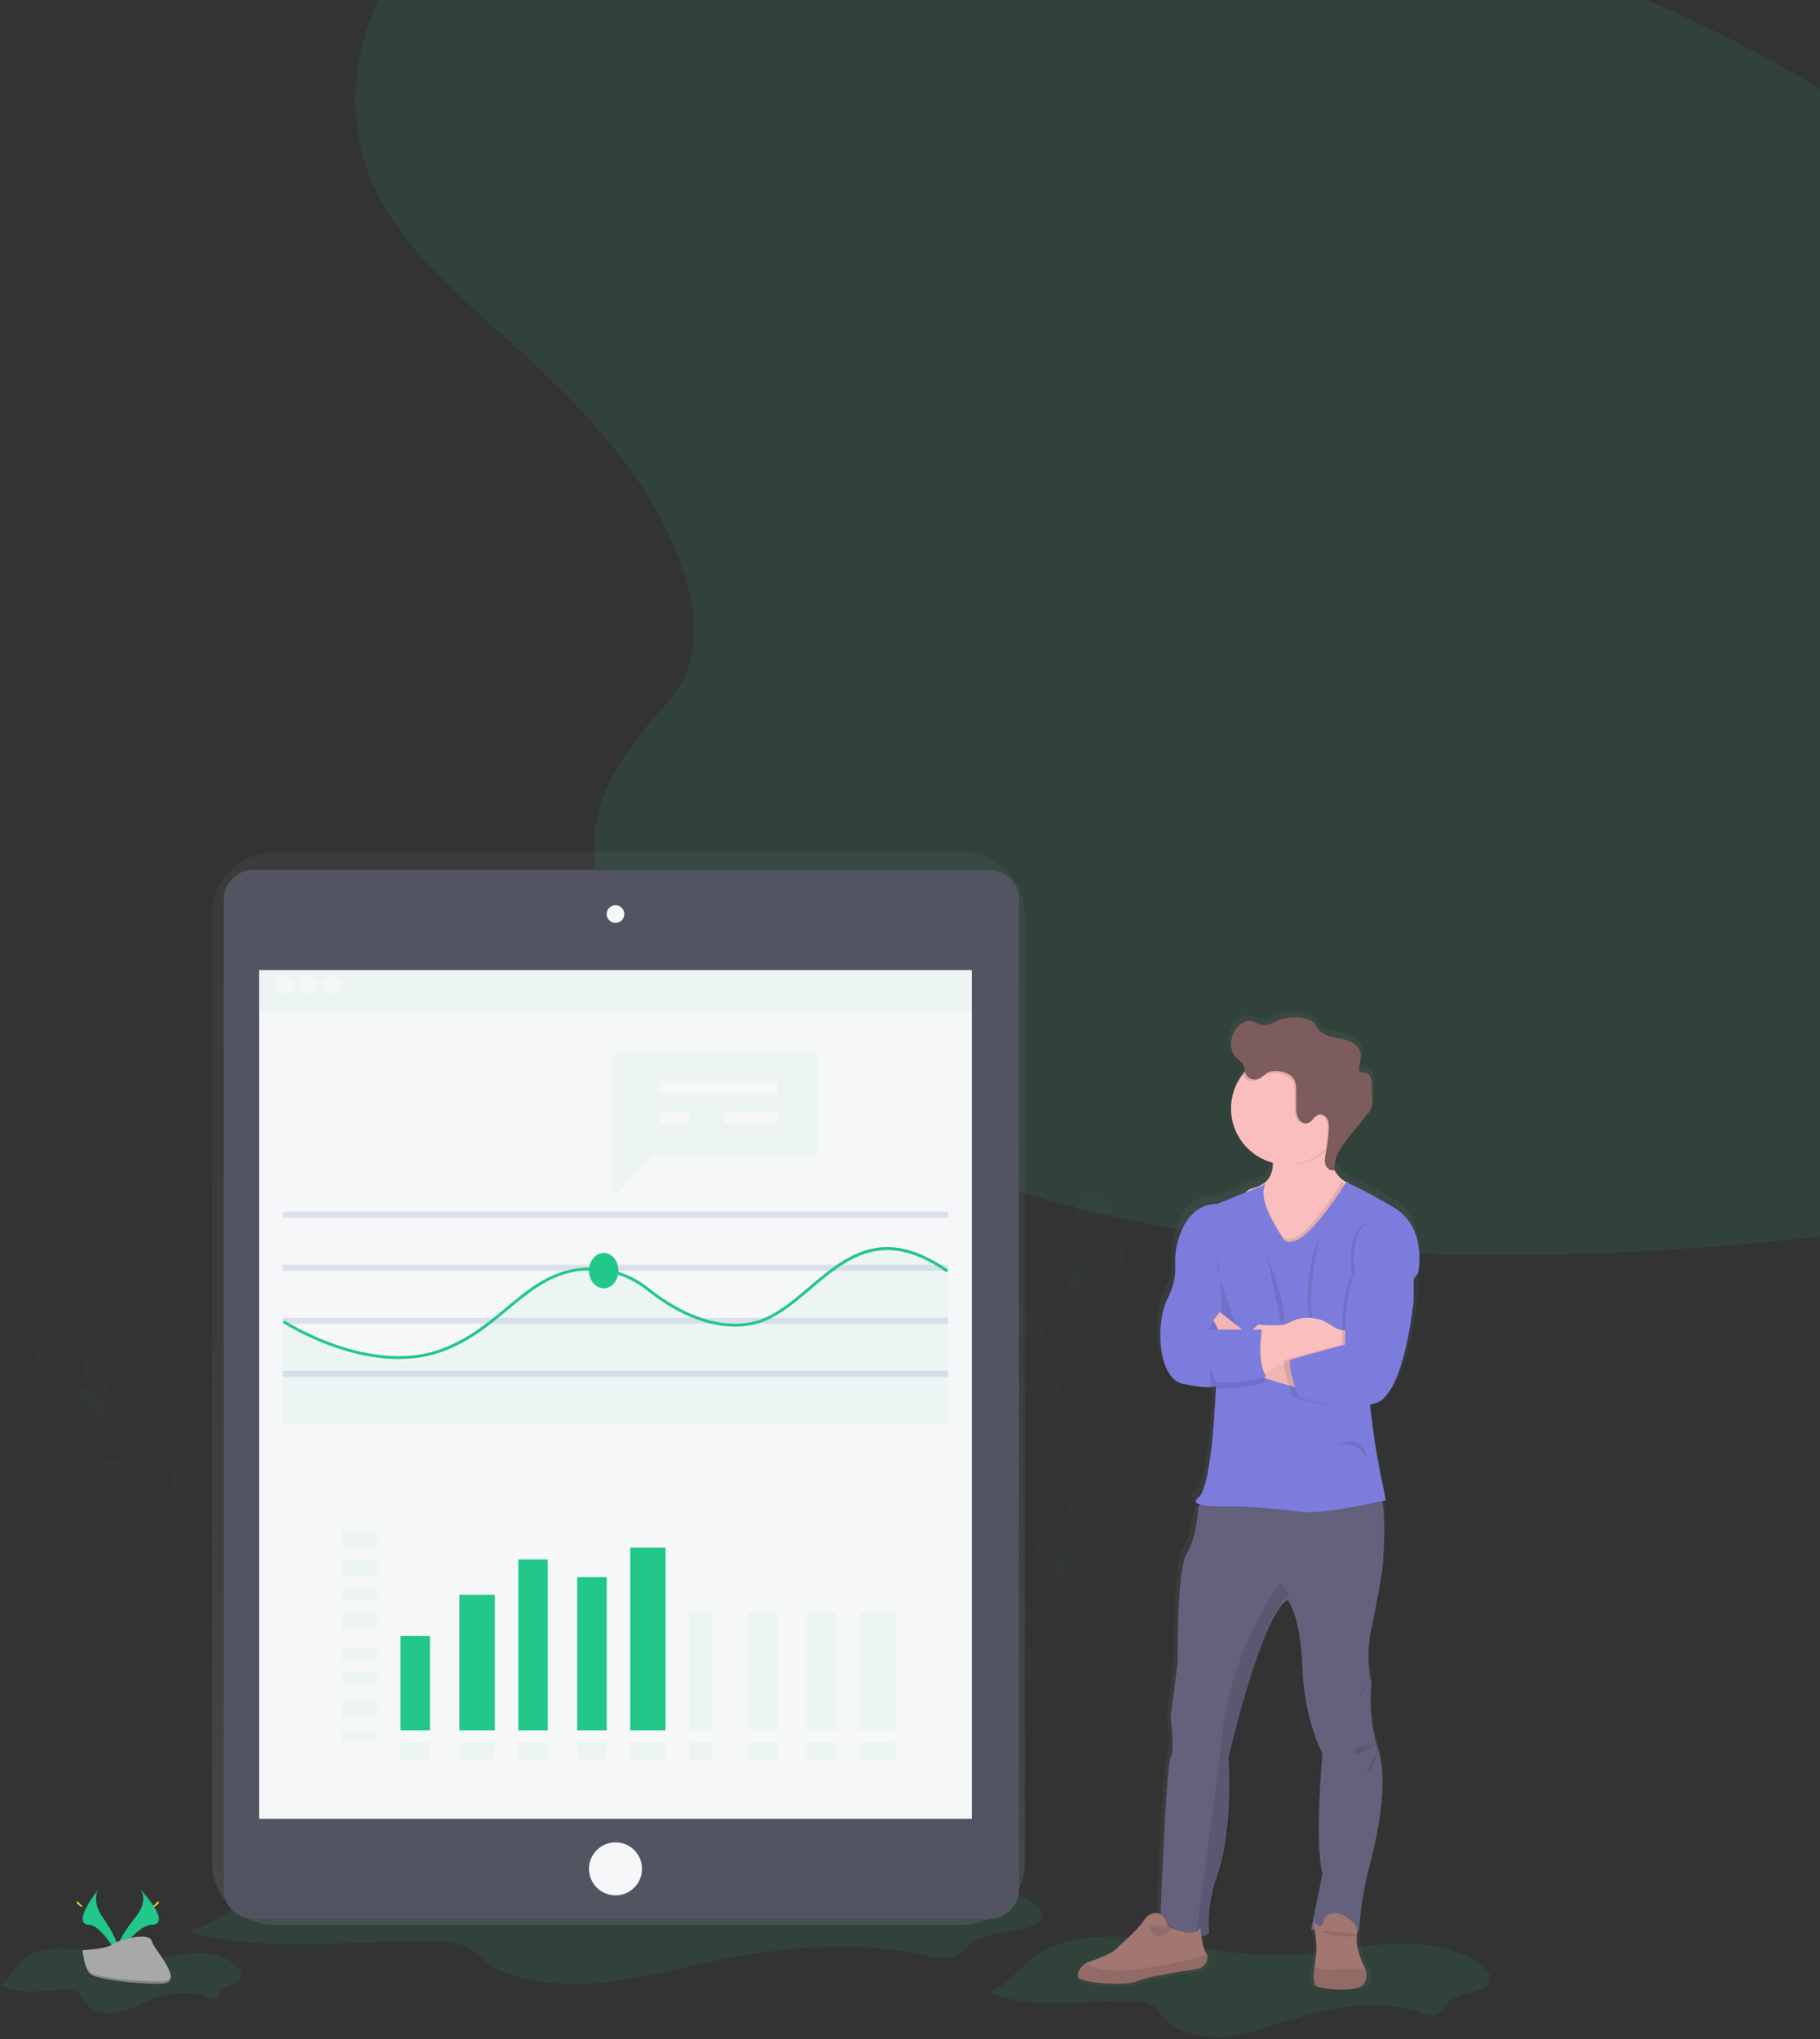 <svg width="309" height="346" viewBox="0 0 309 346" fill="none" xmlns="http://www.w3.org/2000/svg">
<rect x="0" y="0" width="309" height="346" fill="#333333" stroke="none"/>
<path opacity="0.1" d="M102.407 153.152C107.412 168.641 122.763 180.175 138.189 188.194C186.642 213.374 242.481 215.476 294.321 211.234C313.092 209.698 332.079 207.323 348.24 199.545C381.134 183.718 397.132 144.5 385.284 108.686C381.259 96.504 374.46 84.999 367.023 73.975C353.8 54.368 338.098 35.658 318.39 21.422C304.326 11.275 288.561 3.624 272.57 -3.025C227.9 -21.589 179.996 -32.919 133.486 -31.575C113.087 -30.985 92.218 -27.629 77.222 -16.149C62.225 -4.668 54.959 16.735 64.975 34.577C69.117 41.953 75.681 48.028 82.144 53.909C91.66 62.566 101.369 71.292 108.436 81.701C115.731 92.46 122.209 108.833 113.948 118.379C105.057 128.601 97.409 137.684 102.407 153.152Z" fill="#22C88A"/>
<g opacity="0.1">
<path opacity="0.1" d="M168 293.589C168 293.589 168.961 281.006 176.539 274.146C179.738 271.287 181.858 267.536 182.581 263.455C182.907 261.515 183.043 259.552 182.988 257.589" fill="#22C88A"/>
<path opacity="0.1" d="M185.841 253.72C185.355 254.92 181.598 257.589 181.598 257.589C181.598 257.589 180.65 253.297 181.141 252.096C181.374 251.52 181.845 251.053 182.45 250.798C183.056 250.543 183.746 250.52 184.369 250.736C184.993 250.951 185.498 251.386 185.774 251.946C186.05 252.505 186.074 253.144 185.841 253.72Z" fill="#22C88A"/>
<path opacity="0.1" d="M187.152 263.105C186.169 264.12 182 264.589 182 264.589C182 264.589 183.528 259.165 184.511 258.148C184.984 257.687 185.568 257.5 186.138 257.628C186.708 257.757 187.219 258.19 187.563 258.836C187.907 259.481 188.057 260.288 187.98 261.085C187.904 261.882 187.607 262.606 187.152 263.103V263.105Z" fill="#22C88A"/>
<path opacity="0.1" d="M182.835 275.581C181.41 275.733 177 273.681 177 273.681C177 273.681 180.845 270.74 182.267 270.593C182.929 270.557 183.579 270.769 184.084 271.185C184.589 271.6 184.912 272.187 184.984 272.826C185.057 273.465 184.875 274.106 184.475 274.618C184.076 275.131 183.489 275.475 182.835 275.581Z" fill="#22C88A"/>
<path opacity="0.1" d="M176.816 284.519C175.274 284.9 170 283.599 170 283.599C170 283.599 173.671 280.087 175.213 279.707C175.584 279.605 175.974 279.569 176.361 279.599C176.748 279.63 177.124 279.727 177.466 279.886C177.809 280.044 178.111 280.259 178.355 280.52C178.599 280.78 178.78 281.08 178.887 281.402C178.994 281.724 179.026 282.061 178.979 282.394C178.932 282.726 178.809 283.047 178.616 283.338C178.423 283.629 178.164 283.883 177.855 284.086C177.545 284.289 177.192 284.436 176.816 284.519Z" fill="#22C88A"/>
<path opacity="0.1" d="M176.211 263.431C176.801 264.797 180.769 267.589 180.769 267.589C180.769 267.589 181.317 262.453 180.725 261.084C180.429 260.449 179.92 259.965 179.304 259.735C178.689 259.505 178.016 259.548 177.428 259.853C176.841 260.159 176.385 260.703 176.158 261.371C175.93 262.039 175.95 262.778 176.211 263.431Z" fill="#22C88A"/>
<path opacity="0.1" d="M168.75 272.789C169.825 274.045 175 275.589 175 275.589C175 275.589 173.997 269.836 172.93 268.577C172.417 267.976 171.706 267.622 170.953 267.591C170.2 267.56 169.467 267.856 168.914 268.413C168.361 268.971 168.033 269.744 168.002 270.564C167.972 271.384 168.24 272.184 168.75 272.789Z" fill="#22C88A"/>
<path opacity="0.1" d="M163.475 283.963C164.449 285.294 170 287.589 170 287.589C170 287.589 169.89 282.158 168.913 280.83C168.432 280.214 167.7 279.788 166.872 279.643C166.043 279.498 165.184 279.646 164.476 280.054C163.768 280.462 163.267 281.098 163.08 281.829C162.894 282.559 163.035 283.325 163.475 283.963Z" fill="#22C88A"/>
<path opacity="0.1" d="M185.841 253.72C185.355 254.92 181.598 257.589 181.598 257.589C181.598 257.589 180.65 253.297 181.141 252.096C181.374 251.52 181.845 251.053 182.45 250.798C183.056 250.543 183.746 250.52 184.369 250.736C184.993 250.951 185.498 251.386 185.774 251.946C186.05 252.505 186.074 253.144 185.841 253.72Z" fill="#22C88A"/>
<path opacity="0.1" d="M187.152 263.105C186.169 264.12 182 264.589 182 264.589C182 264.589 183.528 259.165 184.511 258.148C184.984 257.687 185.568 257.5 186.138 257.628C186.708 257.757 187.219 258.19 187.563 258.836C187.907 259.481 188.057 260.288 187.98 261.085C187.904 261.882 187.607 262.606 187.152 263.103V263.105Z" fill="#22C88A"/>
<path opacity="0.1" d="M182.835 275.581C181.41 275.733 177 273.681 177 273.681C177 273.681 180.845 270.74 182.267 270.593C182.929 270.557 183.579 270.769 184.084 271.185C184.589 271.6 184.912 272.187 184.984 272.826C185.057 273.465 184.875 274.106 184.475 274.618C184.076 275.131 183.489 275.475 182.835 275.581Z" fill="#22C88A"/>
<path opacity="0.1" d="M176.816 284.519C175.274 284.9 170 283.599 170 283.599C170 283.599 173.671 280.087 175.213 279.707C175.584 279.605 175.974 279.569 176.361 279.599C176.748 279.63 177.124 279.727 177.466 279.886C177.809 280.044 178.111 280.259 178.355 280.52C178.599 280.78 178.78 281.08 178.887 281.402C178.994 281.724 179.026 282.061 178.979 282.394C178.932 282.726 178.809 283.047 178.616 283.338C178.423 283.629 178.164 283.883 177.855 284.086C177.545 284.289 177.192 284.436 176.816 284.519Z" fill="#22C88A"/>
<path opacity="0.1" d="M176.211 263.431C176.801 264.797 180.769 267.589 180.769 267.589C180.769 267.589 181.317 262.453 180.725 261.084C180.429 260.449 179.92 259.965 179.304 259.735C178.689 259.505 178.016 259.548 177.428 259.853C176.841 260.159 176.385 260.703 176.158 261.371C175.93 262.039 175.95 262.778 176.211 263.431Z" fill="#22C88A"/>
<path opacity="0.1" d="M168.75 272.789C169.825 274.045 175 275.589 175 275.589C175 275.589 173.997 269.836 172.93 268.577C172.417 267.976 171.706 267.622 170.953 267.591C170.2 267.56 169.467 267.856 168.914 268.413C168.361 268.971 168.033 269.744 168.002 270.564C167.972 271.384 168.24 272.184 168.75 272.789Z" fill="#22C88A"/>
<path opacity="0.1" d="M163.475 283.963C164.449 285.294 170 287.589 170 287.589C170 287.589 169.89 282.158 168.913 280.83C168.432 280.214 167.7 279.788 166.872 279.643C166.043 279.498 165.184 279.646 164.476 280.054C163.768 280.462 163.267 281.098 163.08 281.829C162.894 282.559 163.035 283.325 163.475 283.963Z" fill="#22C88A"/>
</g>
<g opacity="0.1">
<path opacity="0.1" d="M170 246.589C170 246.589 170.897 234.006 177.969 227.146C180.954 224.286 182.932 220.536 183.608 216.455C183.915 214.516 184.042 212.552 183.988 210.589" fill="#22C88A"/>
<path opacity="0.1" d="M188.809 206.168C188.24 207.538 183.72 210.589 183.72 210.589C183.72 210.589 182.582 205.682 183.168 204.312C183.447 203.653 184.013 203.119 184.739 202.828C185.466 202.536 186.295 202.51 187.043 202.757C187.791 203.003 188.397 203.5 188.729 204.14C189.06 204.78 189.089 205.509 188.809 206.168Z" fill="#22C88A"/>
<path opacity="0.1" d="M189.761 216.126C188.473 217.129 183 217.589 183 217.589C183 217.589 185.005 212.242 186.296 211.239C186.601 210.988 186.952 210.803 187.327 210.696C187.702 210.589 188.093 210.562 188.478 210.616C188.863 210.67 189.234 210.804 189.569 211.011C189.904 211.217 190.195 211.492 190.427 211.819C190.658 212.145 190.825 212.517 190.917 212.912C191.009 213.307 191.025 213.718 190.963 214.119C190.901 214.521 190.762 214.905 190.556 215.25C190.35 215.594 190.08 215.892 189.761 216.126Z" fill="#22C88A"/>
<path opacity="0.1" d="M184.697 228.577C183.307 228.728 179 226.685 179 226.685C179 226.685 182.755 223.758 184.144 223.609C184.478 223.567 184.817 223.591 185.142 223.679C185.466 223.768 185.769 223.92 186.034 224.126C186.298 224.331 186.519 224.587 186.682 224.878C186.845 225.169 186.948 225.49 186.985 225.821C187.022 226.152 186.991 226.486 186.896 226.806C186.8 227.125 186.641 227.422 186.428 227.68C186.215 227.937 185.952 228.151 185.655 228.307C185.358 228.463 185.032 228.559 184.697 228.589V228.577Z" fill="#22C88A"/>
<path opacity="0.1" d="M178.371 237.519C177.156 237.901 173 236.594 173 236.594C173 236.594 175.895 233.063 177.108 232.677C177.689 232.503 178.309 232.588 178.834 232.913C179.359 233.238 179.746 233.777 179.912 234.414C180.077 235.05 180.008 235.733 179.72 236.314C179.431 236.896 178.946 237.328 178.369 237.519H178.371Z" fill="#22C88A"/>
<path opacity="0.1" d="M179.207 215.49C179.674 216.839 182.818 219.589 182.818 219.589C182.818 219.589 183.25 214.527 182.783 213.181C182.675 212.854 182.52 212.559 182.328 212.314C182.135 212.069 181.909 211.879 181.662 211.755C181.416 211.631 181.153 211.576 180.89 211.592C180.628 211.608 180.37 211.695 180.132 211.848C179.894 212.002 179.681 212.219 179.506 212.486C179.33 212.753 179.195 213.065 179.109 213.404C179.023 213.743 178.987 214.103 179.004 214.461C179.021 214.819 179.09 215.169 179.207 215.49Z" fill="#22C88A"/>
<path opacity="0.1" d="M170.813 226.123C172.049 227.232 178 228.589 178 228.589C178 228.589 176.844 223.523 175.618 222.416C175.023 221.905 174.212 221.609 173.359 221.59C172.506 221.571 171.678 221.831 171.051 222.314C170.425 222.798 170.049 223.467 170.004 224.178C169.96 224.89 170.25 225.587 170.813 226.123Z" fill="#22C88A"/>
<path opacity="0.1" d="M166.405 237.47C167.093 238.615 171 240.589 171 240.589C171 240.589 170.922 235.916 170.234 234.774C170.075 234.491 169.865 234.246 169.617 234.053C169.369 233.86 169.088 233.723 168.79 233.65C168.492 233.577 168.184 233.569 167.883 233.627C167.582 233.686 167.295 233.808 167.039 233.989C166.783 234.169 166.563 234.403 166.392 234.677C166.221 234.951 166.102 235.26 166.043 235.584C165.984 235.909 165.986 236.243 166.048 236.567C166.11 236.891 166.231 237.198 166.405 237.47Z" fill="#22C88A"/>
<path opacity="0.1" d="M188.809 206.168C188.24 207.538 183.72 210.589 183.72 210.589C183.72 210.589 182.582 205.682 183.168 204.312C183.447 203.653 184.013 203.119 184.739 202.828C185.466 202.536 186.295 202.51 187.043 202.757C187.791 203.003 188.397 203.5 188.729 204.14C189.06 204.78 189.089 205.509 188.809 206.168Z" fill="#22C88A"/>
<path opacity="0.1" d="M189.761 216.126C188.473 217.129 183 217.589 183 217.589C183 217.589 185.005 212.242 186.296 211.239C186.601 210.988 186.952 210.803 187.327 210.696C187.702 210.589 188.093 210.562 188.478 210.616C188.863 210.67 189.234 210.804 189.569 211.011C189.904 211.217 190.195 211.492 190.427 211.819C190.658 212.145 190.825 212.517 190.917 212.912C191.009 213.307 191.025 213.718 190.963 214.119C190.901 214.521 190.762 214.905 190.556 215.25C190.35 215.594 190.08 215.892 189.761 216.126Z" fill="#22C88A"/>
<path opacity="0.1" d="M184.697 228.577C183.307 228.728 179 226.685 179 226.685C179 226.685 182.755 223.758 184.144 223.609C184.478 223.567 184.817 223.591 185.142 223.679C185.466 223.768 185.769 223.92 186.034 224.126C186.298 224.331 186.519 224.587 186.682 224.878C186.845 225.169 186.948 225.49 186.985 225.821C187.022 226.152 186.991 226.486 186.896 226.806C186.8 227.125 186.641 227.422 186.428 227.68C186.215 227.937 185.952 228.151 185.655 228.307C185.358 228.463 185.032 228.559 184.697 228.589V228.577Z" fill="#22C88A"/>
<path opacity="0.1" d="M178.371 237.519C177.156 237.901 173 236.594 173 236.594C173 236.594 175.895 233.063 177.108 232.677C177.689 232.503 178.309 232.588 178.834 232.913C179.359 233.238 179.746 233.777 179.912 234.414C180.077 235.05 180.008 235.733 179.72 236.314C179.431 236.896 178.946 237.328 178.369 237.519H178.371Z" fill="#22C88A"/>
<path opacity="0.1" d="M179.207 215.49C179.674 216.839 182.818 219.589 182.818 219.589C182.818 219.589 183.25 214.527 182.783 213.181C182.675 212.854 182.52 212.559 182.328 212.314C182.135 212.069 181.909 211.879 181.662 211.755C181.416 211.631 181.153 211.576 180.89 211.592C180.628 211.608 180.37 211.695 180.132 211.848C179.894 212.002 179.681 212.219 179.506 212.486C179.33 212.753 179.195 213.065 179.109 213.404C179.023 213.743 178.987 214.103 179.004 214.461C179.021 214.819 179.09 215.169 179.207 215.49Z" fill="#22C88A"/>
<path opacity="0.1" d="M170.813 226.123C172.049 227.232 178 228.589 178 228.589C178 228.589 176.844 223.523 175.618 222.416C175.023 221.905 174.212 221.609 173.359 221.59C172.506 221.571 171.678 221.831 171.051 222.314C170.425 222.798 170.049 223.467 170.004 224.178C169.96 224.89 170.25 225.587 170.813 226.123Z" fill="#22C88A"/>
<path opacity="0.1" d="M166.405 237.47C167.093 238.615 171 240.589 171 240.589C171 240.589 170.922 235.916 170.234 234.774C170.075 234.491 169.865 234.246 169.617 234.053C169.369 233.86 169.088 233.723 168.79 233.65C168.492 233.577 168.184 233.569 167.883 233.627C167.582 233.686 167.295 233.808 167.039 233.989C166.783 234.169 166.563 234.403 166.392 234.677C166.221 234.951 166.102 235.26 166.043 235.584C165.984 235.909 165.986 236.243 166.048 236.567C166.11 236.891 166.231 237.198 166.405 237.47Z" fill="#22C88A"/>
</g>
<g opacity="0.1">
<path opacity="0.1" d="M38 263.589C38 263.589 27.111 257.061 24.146 247.554C22.931 243.556 20.459 240.062 17.099 237.599C15.495 236.44 13.788 235.433 12 234.589" fill="#22C88A"/>
<path opacity="0.1" d="M10.91 228.41C11.991 229.518 13 234.589 13 234.589C13 234.589 7.784 233.233 6.71 232.126C6.219 231.59 5.965 230.893 6.004 230.181C6.043 229.47 6.37 228.802 6.917 228.318C7.464 227.833 8.188 227.572 8.933 227.59C9.679 227.607 10.388 227.901 10.91 228.41Z" fill="#22C88A"/>
<path opacity="0.1" d="M18.978 231.758C19.215 233.141 17.438 237.589 17.438 237.589C17.438 237.589 14.285 234.013 14.049 232.63C13.983 232.297 13.984 231.955 14.051 231.622C14.118 231.29 14.249 230.974 14.438 230.695C14.627 230.415 14.869 230.176 15.15 229.993C15.431 229.809 15.745 229.685 16.074 229.627C16.403 229.568 16.74 229.578 17.065 229.654C17.39 229.73 17.698 229.872 17.968 230.07C18.239 230.269 18.468 230.521 18.641 230.811C18.815 231.1 18.929 231.423 18.978 231.758Z" fill="#22C88A"/>
<path opacity="0.1" d="M28.781 242.203C28.215 243.563 23.717 246.589 23.717 246.589C23.717 246.589 22.585 241.727 23.166 240.369C23.295 240.037 23.499 239.73 23.765 239.468C24.032 239.206 24.356 238.993 24.718 238.842C25.08 238.692 25.473 238.606 25.873 238.591C26.274 238.576 26.673 238.632 27.049 238.754C27.424 238.877 27.768 239.064 28.059 239.305C28.351 239.546 28.584 239.836 28.746 240.158C28.907 240.48 28.994 240.826 29 241.178C29.006 241.529 28.931 241.878 28.781 242.203Z" fill="#22C88A"/>
<path opacity="0.1" d="M33.956 251.62C33.7 253.014 30.486 256.589 30.486 256.589C30.486 256.589 28.768 252.071 29.026 250.679C29.088 250.348 29.212 250.032 29.392 249.75C29.573 249.468 29.806 249.225 30.078 249.035C30.35 248.845 30.656 248.712 30.978 248.643C31.301 248.574 31.634 248.571 31.957 248.633C32.281 248.696 32.589 248.823 32.865 249.008C33.141 249.192 33.378 249.431 33.564 249.709C33.749 249.988 33.88 250.301 33.947 250.631C34.014 250.961 34.017 251.301 33.956 251.632V251.62Z" fill="#22C88A"/>
<path opacity="0.1" d="M13.748 241.58C15.332 241.62 20 238.746 20 238.746C20 238.746 15.47 235.629 13.884 235.589C13.132 235.586 12.409 235.891 11.87 236.439C11.33 236.987 11.019 237.734 11.001 238.519C10.983 239.305 11.261 240.067 11.774 240.64C12.288 241.214 12.997 241.555 13.748 241.589V241.58Z" fill="#22C88A"/>
<path opacity="0.1" d="M19.7 251.523C21.268 251.214 25 248.383 25 248.383C25 248.383 19.639 247.337 18.071 247.646C17.335 247.803 16.718 248.151 16.353 248.615C15.987 249.079 15.902 249.622 16.115 250.129C16.328 250.635 16.823 251.064 17.493 251.325C18.164 251.585 18.957 251.657 19.703 251.523H19.7Z" fill="#22C88A"/>
<path opacity="0.1" d="M26.913 262.548C28.29 262.367 32 258.865 32 258.865C32 258.865 27.744 256.412 26.365 256.599C26.025 256.621 25.693 256.726 25.388 256.908C25.084 257.089 24.813 257.343 24.593 257.654C24.373 257.965 24.209 258.326 24.109 258.716C24.01 259.106 23.978 259.516 24.015 259.921C24.052 260.326 24.158 260.718 24.326 261.072C24.494 261.426 24.721 261.736 24.992 261.982C25.264 262.228 25.574 262.405 25.904 262.502C26.234 262.599 26.578 262.615 26.913 262.548Z" fill="#22C88A"/>
<path opacity="0.1" d="M10.91 228.41C11.991 229.518 13 234.589 13 234.589C13 234.589 7.784 233.233 6.71 232.126C6.219 231.59 5.965 230.893 6.004 230.181C6.043 229.47 6.37 228.802 6.917 228.318C7.464 227.833 8.188 227.572 8.933 227.59C9.679 227.607 10.388 227.901 10.91 228.41Z" fill="#22C88A"/>
<path opacity="0.1" d="M18.978 231.758C19.215 233.141 17.438 237.589 17.438 237.589C17.438 237.589 14.285 234.013 14.049 232.63C13.983 232.297 13.984 231.955 14.051 231.622C14.118 231.29 14.249 230.974 14.438 230.695C14.627 230.415 14.869 230.176 15.15 229.993C15.431 229.809 15.745 229.685 16.074 229.627C16.403 229.568 16.74 229.578 17.065 229.654C17.39 229.73 17.698 229.872 17.968 230.07C18.239 230.269 18.468 230.521 18.641 230.811C18.815 231.1 18.929 231.423 18.978 231.758Z" fill="#22C88A"/>
<path opacity="0.1" d="M28.781 242.203C28.215 243.563 23.717 246.589 23.717 246.589C23.717 246.589 22.585 241.727 23.166 240.369C23.295 240.037 23.499 239.73 23.765 239.468C24.032 239.206 24.356 238.993 24.718 238.842C25.08 238.692 25.473 238.606 25.873 238.591C26.274 238.576 26.673 238.632 27.049 238.754C27.424 238.877 27.768 239.064 28.059 239.305C28.351 239.546 28.584 239.836 28.746 240.158C28.907 240.48 28.994 240.826 29 241.178C29.006 241.529 28.931 241.878 28.781 242.203Z" fill="#22C88A"/>
<path opacity="0.1" d="M33.956 251.62C33.7 253.014 30.486 256.589 30.486 256.589C30.486 256.589 28.768 252.071 29.026 250.679C29.088 250.348 29.212 250.032 29.392 249.75C29.573 249.468 29.806 249.225 30.078 249.035C30.35 248.845 30.656 248.712 30.978 248.643C31.301 248.574 31.634 248.571 31.957 248.633C32.281 248.696 32.589 248.823 32.865 249.008C33.141 249.192 33.378 249.431 33.564 249.709C33.749 249.988 33.88 250.301 33.947 250.631C34.014 250.961 34.017 251.301 33.956 251.632V251.62Z" fill="#22C88A"/>
<path opacity="0.1" d="M13.748 241.58C15.332 241.62 20 238.746 20 238.746C20 238.746 15.47 235.629 13.884 235.589C13.132 235.586 12.409 235.891 11.87 236.439C11.33 236.987 11.019 237.734 11.001 238.519C10.983 239.305 11.261 240.067 11.774 240.64C12.288 241.214 12.997 241.555 13.748 241.589V241.58Z" fill="#22C88A"/>
<path opacity="0.1" d="M19.7 251.523C21.268 251.214 25 248.383 25 248.383C25 248.383 19.639 247.337 18.071 247.646C17.335 247.803 16.718 248.151 16.353 248.615C15.987 249.079 15.902 249.622 16.115 250.129C16.328 250.635 16.823 251.064 17.493 251.325C18.164 251.585 18.957 251.657 19.703 251.523H19.7Z" fill="#22C88A"/>
<path opacity="0.1" d="M26.913 262.548C28.29 262.367 32 258.865 32 258.865C32 258.865 27.744 256.412 26.365 256.599C26.025 256.621 25.693 256.726 25.388 256.908C25.084 257.089 24.813 257.343 24.593 257.654C24.373 257.965 24.209 258.326 24.109 258.716C24.01 259.106 23.978 259.516 24.015 259.921C24.052 260.326 24.158 260.718 24.326 261.072C24.494 261.426 24.721 261.736 24.992 261.982C25.264 262.228 25.574 262.405 25.904 262.502C26.234 262.599 26.578 262.615 26.913 262.548Z" fill="#22C88A"/>
</g>
<path opacity="0.1" d="M168 338.067C175.24 341.16 184.073 339.278 192.288 339.496C193.41 339.526 194.603 339.617 195.503 340.152C196.403 340.687 196.85 341.551 197.467 342.294C199.77 345.052 204.488 345.938 208.61 345.47C212.733 345.002 216.513 343.452 220.404 342.274C227.129 340.234 234.815 339.303 241.449 341.531C242.057 341.734 242.71 341.969 243.351 341.888C244.806 341.707 245.239 340.226 246.255 339.382C248.091 337.854 252.08 338.27 252.887 336.257C253.359 335.079 252.272 333.871 251.087 333.066C246.548 329.986 240.067 329.479 234.134 329.954C228.201 330.429 222.368 331.739 216.405 331.744C208.974 331.744 201.795 329.734 194.437 328.909C189.34 328.34 183.778 328.414 178.999 330.09C173.82 331.902 172.68 335.985 168 338.067Z" fill="#22C88A"/>
<path opacity="0.1" d="M32 327.737C44.348 331.374 59.419 329.16 73.43 329.418C75.348 329.454 77.379 329.56 78.919 330.191C80.459 330.823 81.215 331.841 82.271 332.712C86.197 335.957 94.244 337 101.275 336.449C108.306 335.897 114.757 334.075 121.395 332.689C132.867 330.289 145.981 329.196 157.296 331.812C158.335 332.052 159.428 332.328 160.542 332.232C163.022 332.018 163.76 330.279 165.497 329.284C168.629 327.48 175.431 327.977 176.807 325.611C177.613 324.225 175.759 322.802 173.737 321.856C166.006 318.235 154.943 317.637 144.819 318.196C134.696 318.756 124.747 320.294 114.578 320.302C101.902 320.302 89.655 317.939 77.102 316.967C68.408 316.297 58.92 316.379 50.767 318.359C41.929 320.495 39.981 325.297 32 327.737Z" fill="#22C88A"/>
<path opacity="0.1" d="M0 336.728C3.5 338.726 7.75 337.511 11.715 337.651C12.258 337.67 12.833 337.729 13.268 338.073C13.703 338.417 13.918 338.98 14.215 339.459C15.325 341.241 17.6 341.815 19.588 341.512C21.575 341.208 23.4 340.209 25.278 339.445C28.528 338.128 32.23 337.527 35.428 338.97C35.702 339.136 36.023 339.219 36.348 339.207C37.048 339.089 37.258 338.132 37.748 337.587C38.633 336.6 40.558 336.875 40.946 335.567C41.173 334.805 40.648 334.025 40.078 333.505C37.893 331.514 34.763 331.187 31.901 331.493C29.038 331.799 26.225 332.629 23.348 332.629C19.765 332.629 16.303 331.331 12.753 330.797C10.293 330.427 7.61 330.475 5.305 331.562C2.808 332.748 2.258 335.387 0 336.728Z" fill="#22C88A"/>
<path d="M163.304 144.589H46.697C45.294 144.587 43.905 144.859 42.608 145.391C41.311 145.924 40.133 146.705 39.139 147.69C38.146 148.676 37.358 149.846 36.819 151.135C36.28 152.424 36.002 153.806 36 155.201V315.984C36.006 318.801 37.136 321.502 39.142 323.49C41.148 325.479 43.865 326.593 46.697 326.589H163.304C164.706 326.591 166.095 326.318 167.392 325.786C168.689 325.254 169.867 324.473 170.861 323.488C171.854 322.502 172.642 321.332 173.181 320.043C173.72 318.754 173.998 317.372 174 315.976V155.201C173.998 153.806 173.72 152.424 173.181 151.135C172.642 149.846 171.854 148.676 170.861 147.69C169.867 146.705 168.689 145.924 167.392 145.391C166.095 144.859 164.706 144.587 163.304 144.589Z" fill="url(#paint0_linear)"/>
<path d="M167.969 147.589H43.031C40.252 147.589 38 149.823 38 152.579V320.599C38 323.355 40.252 325.589 43.031 325.589H167.969C170.748 325.589 173 323.355 173 320.599V152.579C173 149.823 170.748 147.589 167.969 147.589Z" fill="#535461"/>
<path d="M165 164.589H44V308.589H165V164.589Z" fill="#F6F7F9"/>
<path d="M104.5 156.589C105.328 156.589 106 155.917 106 155.089C106 154.26 105.328 153.589 104.5 153.589C103.672 153.589 103 154.26 103 155.089C103 155.917 103.672 156.589 104.5 156.589Z" fill="#F6F7F9"/>
<path d="M104.5 321.589C106.985 321.589 109 319.574 109 317.089C109 314.604 106.985 312.589 104.5 312.589C102.015 312.589 100 314.604 100 317.089C100 319.574 102.015 321.589 104.5 321.589Z" fill="#F6F7F9"/>
<g opacity="0.2">
<path opacity="0.2" d="M165 164.589H44V171.589H165V164.589Z" fill="#22C88A"/>
</g>
<path d="M48.5 168.589C49.328 168.589 50 167.917 50 167.089C50 166.26 49.328 165.589 48.5 165.589C47.672 165.589 47 166.26 47 167.089C47 167.917 47.672 168.589 48.5 168.589Z" fill="#F6F7F9"/>
<path d="M52.5 168.589C53.328 168.589 54 167.917 54 167.089C54 166.26 53.328 165.589 52.5 165.589C51.672 165.589 51 166.26 51 167.089C51 167.917 51.672 168.589 52.5 168.589Z" fill="#F6F7F9"/>
<path d="M56.5 168.589C57.328 168.589 58 167.917 58 167.089C58 166.26 57.328 165.589 56.5 165.589C55.672 165.589 55 166.26 55 167.089C55 167.917 55.672 168.589 56.5 168.589Z" fill="#F6F7F9"/>
<path d="M161 205.589H48V206.589H161V205.589Z" fill="#DCE0ED"/>
<path d="M161 214.589H48V215.589H161V214.589Z" fill="#DCE0ED"/>
<path d="M161 223.589H48V224.589H161V223.589Z" fill="#DCE0ED"/>
<path d="M161 232.589H48V233.589H161V232.589Z" fill="#DCE0ED"/>
<g opacity="0.2">
<path opacity="0.2" d="M161 241.589H48V224.404L58.363 229.502L69.089 230.954L78.5 228.122L89.853 219.333L95.564 216.042L99.739 215.239L103.733 215.452L110.301 218.691L119.232 224.369L126.24 225.267L131.795 223.355L143.573 213.729L149.586 211.589L155.877 212.56L161 215.513V241.589Z" fill="#22C88A"/>
</g>
<path d="M67.673 230.588C57.509 230.588 48.118 224.512 48 224.434L48.281 224.026C48.427 224.122 62.881 233.469 75.163 228.787C79.641 227.069 82.829 224.424 85.914 221.855C89.135 219.172 92.175 216.64 96.322 215.541C101.076 214.282 106.272 215.42 110.221 218.593C113.597 221.305 120.319 225.658 127.421 224.358C131.041 223.693 134.09 221.109 137.321 218.372C143.514 213.126 149.92 207.7 161 215.484L160.706 215.882C149.948 208.324 143.697 213.622 137.65 218.743C134.367 221.523 131.266 224.142 127.514 224.839C120.209 226.178 113.346 221.737 109.902 218.971C106.079 215.901 101.053 214.8 96.452 216.014C92.416 217.084 89.424 219.582 86.238 222.228C83.123 224.824 79.902 227.506 75.346 229.243C72.897 230.155 70.294 230.612 67.673 230.588Z" fill="#22C88A"/>
<path d="M102.5 218.589C103.881 218.589 105 217.246 105 215.589C105 213.932 103.881 212.589 102.5 212.589C101.119 212.589 100 213.932 100 215.589C100 217.246 101.119 218.589 102.5 218.589Z" fill="#22C88A"/>
<g opacity="0.2">
<path opacity="0.2" d="M138.449 178.589H104.551C104.405 178.589 104.264 178.647 104.161 178.75C104.058 178.853 104 178.993 104 179.139V202.04C104 202.15 104.033 202.257 104.095 202.348C104.157 202.439 104.245 202.51 104.348 202.55C104.45 202.591 104.563 202.6 104.67 202.576C104.778 202.552 104.876 202.496 104.951 202.416L110.826 196.157C110.877 196.102 110.939 196.059 111.008 196.029C111.077 195.999 111.151 195.983 111.226 195.983H138.449C138.595 195.983 138.736 195.925 138.839 195.822C138.942 195.719 139 195.579 139 195.434V179.134C138.999 178.989 138.94 178.85 138.837 178.748C138.734 178.646 138.595 178.589 138.449 178.589Z" fill="#22C88A"/>
</g>
<path d="M132 183.589H112V185.589H132V183.589Z" fill="#F6F7F9"/>
<path d="M117 188.589H112V190.589H117V188.589Z" fill="#F6F7F9"/>
<g opacity="0.2">
<path opacity="0.2" d="M64 259.589H58V262.589H64V259.589Z" fill="#22C88A"/>
</g>
<g opacity="0.2">
<path opacity="0.2" d="M64 264.589H58V267.589H64V264.589Z" fill="#22C88A"/>
</g>
<g opacity="0.2">
<path opacity="0.2" d="M64 269.589H58V271.589H64V269.589Z" fill="#22C88A"/>
</g>
<g opacity="0.2">
<path opacity="0.2" d="M64 273.589H58V276.589H64V273.589Z" fill="#22C88A"/>
</g>
<g opacity="0.2">
<path opacity="0.2" d="M64 279.589H58V281.589H64V279.589Z" fill="#22C88A"/>
</g>
<g opacity="0.2">
<path opacity="0.2" d="M64 283.589H58V285.589H64V283.589Z" fill="#22C88A"/>
</g>
<g opacity="0.2">
<path opacity="0.2" d="M64 288.589H58V291.589H64V288.589Z" fill="#22C88A"/>
</g>
<g opacity="0.2">
<path opacity="0.2" d="M64 293.589H58V295.589H64V293.589Z" fill="#22C88A"/>
</g>
<g opacity="0.2">
<path opacity="0.2" d="M73 295.589H68V298.589H73V295.589Z" fill="#22C88A"/>
</g>
<g opacity="0.2">
<path opacity="0.2" d="M84 295.589H78V298.589H84V295.589Z" fill="#22C88A"/>
</g>
<g opacity="0.2">
<path opacity="0.2" d="M93 295.589H88V298.589H93V295.589Z" fill="#22C88A"/>
</g>
<g opacity="0.2">
<path opacity="0.2" d="M103 295.589H98V298.589H103V295.589Z" fill="#22C88A"/>
</g>
<g opacity="0.2">
<path opacity="0.2" d="M113 295.589H107V298.589H113V295.589Z" fill="#22C88A"/>
</g>
<g opacity="0.2">
<path opacity="0.2" d="M121 295.589H117V298.589H121V295.589Z" fill="#22C88A"/>
</g>
<g opacity="0.2">
<path opacity="0.2" d="M132 295.589H127V298.589H132V295.589Z" fill="#22C88A"/>
</g>
<g opacity="0.2">
<path opacity="0.2" d="M142 295.589H137V298.589H142V295.589Z" fill="#22C88A"/>
</g>
<g opacity="0.2">
<path opacity="0.2" d="M152 295.589H146V298.589H152V295.589Z" fill="#22C88A"/>
</g>
<path d="M132 188.589H123V190.589H132V188.589Z" fill="#F6F7F9"/>
<path d="M73 277.589H68V293.589H73V277.589Z" fill="#22C88A"/>
<path d="M84 270.589H78V293.589H84V270.589Z" fill="#22C88A"/>
<path d="M93 264.589H88V293.589H93V264.589Z" fill="#22C88A"/>
<path d="M103 267.589H98V293.589H103V267.589Z" fill="#22C88A"/>
<path d="M113 262.589H107V293.589H113V262.589Z" fill="#22C88A"/>
<g opacity="0.2">
<path opacity="0.2" d="M121 273.589H117V293.589H121V273.589Z" fill="#22C88A"/>
</g>
<g opacity="0.2">
<path opacity="0.2" d="M132 273.589H127V293.589H132V273.589Z" fill="#22C88A"/>
</g>
<g opacity="0.2">
<path opacity="0.2" d="M142 273.589H137V293.589H142V273.589Z" fill="#22C88A"/>
</g>
<g opacity="0.2">
<path opacity="0.2" d="M152 273.589H146V293.589H152V273.589Z" fill="#22C88A"/>
</g>
<path d="M236.541 203.358C230.624 199.919 228.388 199.066 228.375 199.061L228.256 198.973C227.61 198.472 227.097 197.818 226.762 197.068C226.762 196.93 226.762 196.794 226.762 196.658V196.698C226.857 194.877 228.139 193.219 229.356 191.773L232.466 188.074C232.82 187.709 233.094 187.272 233.267 186.791C233.332 186.534 233.36 186.269 233.352 186.004C233.352 185.896 233.352 185.788 233.352 185.682C233.337 184.764 233.31 183.843 233.277 182.915C233.248 182.112 233.043 181.101 232.249 180.935C231.836 180.849 231.291 181 231.072 180.64C230.998 180.493 230.98 180.325 231.019 180.165C231.018 180.177 231.018 180.19 231.019 180.203V180.157C231.174 179.538 231.273 178.905 231.316 178.268C231.331 177.944 231.287 177.62 231.186 177.312C230.726 175.979 229.142 175.433 227.741 175.181C226.339 174.93 224.77 174.713 223.892 173.606C223.62 173.264 223.436 172.852 223.127 172.542C222.722 172.179 222.228 171.932 221.696 171.828C219.957 171.393 218.126 171.555 216.488 172.285C215.81 172.59 215.131 173.002 214.389 172.957C213.647 172.912 212.957 172.371 212.195 172.24C210.966 172.029 209.788 172.942 209.183 174.021C208.824 174.663 208.632 175.387 208.625 176.125C208.625 176.165 208.625 176.208 208.625 176.248C208.607 177.041 208.894 177.81 209.425 178.394C209.955 178.95 210.747 179.332 210.966 180.064C211.055 180.361 211.033 180.683 211.112 180.985C211.112 181.023 211.135 181.06 211.147 181.096L211.108 181.149C209.838 182.793 209.151 184.819 209.156 186.905C209.169 188.927 209.818 190.894 211.01 192.519C212.202 194.145 213.874 195.345 215.785 195.946C215.785 196.039 215.785 196.135 215.785 196.228C215.785 197.37 215.464 198.535 214.498 199.393L206.118 202.799C206.118 202.799 201.067 202.193 199.245 209.655C198.951 210.893 198.846 212.17 198.931 213.441C198.998 214.565 198.844 216.548 197.549 219.111C195.475 223.212 195.948 232.626 200.186 233.559C204.186 234.44 205.752 234.063 205.912 234.03V234.193C205.847 235.954 205.212 251.197 202.904 253.042C202.267 253.545 202.386 253.897 202.904 254.128C202.904 254.128 202.904 254.226 202.889 254.403C202.82 255.517 202.464 259.761 200.92 262.176C199.13 264.971 199.317 281.1 199.317 281.1L198.114 290.617C198.114 290.617 198.861 296.489 198.114 297.515C197.442 298.428 196.546 320.157 196.372 324.864H196.292C195.923 324.886 195.565 325 195.25 325.194C194.934 325.388 194.671 325.658 194.482 325.979C193.486 327.604 190.026 330.605 190.026 330.605C189.279 331.684 186.493 332.716 185.021 333.204C184.824 333.268 184.634 333.352 184.454 333.455C183.904 333.759 183.463 334.228 183.192 334.799C183.096 334.967 183.034 335.153 183.011 335.346C182.987 335.539 183.002 335.734 183.055 335.921C183.433 336.852 191.25 337.503 193.227 336.572C194.783 335.838 200.945 334.874 203.502 334.497C203.966 334.437 204.398 334.224 204.729 333.889C205.06 333.555 205.272 333.12 205.332 332.65C205.354 332.487 205.344 332.321 205.301 332.162C205.258 332.003 205.184 331.854 205.083 331.725C204.585 331.111 204.336 329.438 204.229 328.346C204.437 328.261 204.631 328.145 204.804 328.001C204.594 324.615 205.074 321.22 206.215 318.029C208.1 312.997 208.665 303.671 208.207 297.613C208.207 297.613 213.953 272.632 218.474 270.3C218.544 270.388 220.737 273.236 221.016 282.043C221.3 290.992 224.502 296.864 224.502 296.864C224.502 296.864 223.087 312.059 224.502 317.745L222.652 326.716C222.517 326.597 222.43 326.507 222.43 326.507C222.43 326.507 222.485 326.758 222.562 327.156L222.522 327.345L222.602 327.365C222.811 328.487 223.122 330.442 222.995 331.589C222.921 332.24 222.746 333.136 222.617 334.014C222.423 335.395 222.368 336.734 223.087 337.033C224.265 337.511 231.189 338.165 232.366 336.628C232.63 336.314 232.803 335.932 232.863 335.525C232.924 335.118 232.871 334.702 232.71 334.323C232.624 334.112 232.508 333.915 232.366 333.737C232.366 333.737 230.529 330.701 231.047 328.56C231.096 328.351 231.102 328.133 231.064 327.922C231.026 327.71 230.946 327.508 230.828 327.33C230.907 326.278 231.326 321.415 232.414 317.284C233.591 312.799 236.078 302.964 234.248 296.496C234.179 296.245 234.099 295.993 234.014 295.742C232.958 292.211 232.606 288.505 232.979 284.836C232.299 281.703 232.299 278.459 232.979 275.326C234.109 270.106 234.898 264.979 234.898 264.979C234.898 264.979 235.523 258.083 234.978 253.854L234.94 253.582L235.239 253.515C235.239 253.515 233.638 246.337 233.073 241.771C232.939 240.692 232.765 239.326 232.575 237.866C233.097 237.782 233.611 237.653 234.111 237.482C239.18 235.703 240.774 219.672 240.774 219.672V214.591C240.774 214.591 242.477 206.807 236.541 203.358ZM198.65 327.151C198.493 327.07 198.401 327.018 198.401 327.018L198.65 327.151Z" fill="url(#paint1_linear)"/>
<path d="M233.837 296.412C236.047 302.719 233.468 312.953 232.27 317.523C231.073 322.092 230.704 327.579 230.704 327.579C226.007 328.309 222.599 327.393 222.599 327.393L224.532 317.988C223.15 312.414 224.532 297.516 224.532 297.516C224.532 297.516 221.402 291.759 221.125 282.985C220.853 274.346 218.708 271.557 218.63 271.47C214.21 273.755 208.59 298.251 208.59 298.251C209.051 304.191 208.497 313.33 206.656 318.265C205.54 321.4 205.07 324.726 205.274 328.044C204.631 328.584 203.735 328.676 202.767 328.522C200.146 328.089 197 325.841 197 325.841C197 325.841 197.998 299.157 198.746 298.15C199.495 297.142 198.746 291.385 198.746 291.385L199.941 282.064C199.941 282.064 199.759 266.25 201.508 263.5C203.019 261.132 203.366 256.971 203.433 255.879C203.433 255.706 203.448 255.61 203.448 255.61L206.113 252.441C206.113 252.441 231.906 250.523 233.839 252.441C234.316 252.914 234.608 253.983 234.782 255.332C235.314 259.478 234.705 266.24 234.705 266.24C234.705 266.24 233.932 271.267 232.827 276.388C232.161 279.46 232.161 282.638 232.827 285.71C232.46 289.308 232.803 292.944 233.837 296.412Z" fill="#65617D"/>
<path d="M231.552 336.588C230.538 338.188 224.58 337.508 223.566 337.011C222.947 336.704 222.996 335.311 223.162 333.873C223.268 332.958 223.424 332.033 223.487 331.347C223.65 329.6 223 326.057 223 326.057C223 326.057 224.339 327.755 224.662 326.057C224.804 325.316 225.303 324.935 225.819 324.743C226.513 324.493 227.26 324.549 227.924 324.9C228.975 325.447 230.733 326.614 230.417 328.191C229.978 330.42 231.552 333.581 231.552 333.581C231.674 333.767 231.773 333.972 231.846 334.191C231.985 334.585 232.031 335.016 231.979 335.439C231.927 335.861 231.78 336.259 231.552 336.588Z" fill="#A27772"/>
<path opacity="0.1" d="M231.549 336.511C230.529 338.234 224.536 337.502 223.516 336.967C222.893 336.636 222.942 335.136 223.109 333.589C223.752 333.974 224.847 334.296 226.671 334.078C227.097 334.027 227.526 334.01 227.954 334.027C229.251 334.104 230.551 334.071 231.845 333.928C231.985 334.352 232.031 334.817 231.979 335.273C231.927 335.729 231.778 336.157 231.549 336.511Z" fill="black"/>
<path opacity="0.1" d="M208.873 297.672C209.338 303.726 208.78 313.038 206.923 318.068C205.796 321.263 205.322 324.652 205.529 328.034C204.88 328.584 203.976 328.677 203 328.521C203.561 324.586 205.949 307.666 207.491 294.295C209.222 279.067 217.375 268.589 217.375 268.589L219 270.382C214.536 272.708 208.873 297.672 208.873 297.672Z" fill="black"/>
<path d="M229 200.72L227.921 206.277L222.639 215.589L216.125 212.671C216.125 212.671 207.274 202.943 212.836 201.553C213.502 201.403 214.131 201.109 214.682 200.689C215.776 199.826 216.118 198.569 216.118 197.34C216.118 195.31 215.214 193.353 215.214 193.353L226.608 189.589C226.137 191.159 225.862 192.787 225.79 194.432C225.703 197.693 226.857 199.289 227.801 200.055C228.155 200.357 228.563 200.583 229 200.72Z" fill="#FBBEBE"/>
<path opacity="0.1" d="M227 189.589C226.504 191.121 226.215 192.709 226.138 194.313C225.92 194.566 225.687 194.807 225.44 195.033C224.202 196.184 222.666 196.987 220.995 197.357C219.325 197.728 217.582 197.652 215.952 197.138C215.952 195.158 215 193.249 215 193.249L227 189.589Z" fill="black"/>
<path d="M228 188.091C227.999 189.971 227.442 191.808 226.397 193.37C225.352 194.932 223.868 196.149 222.131 196.867C220.395 197.586 218.484 197.773 216.641 197.405C214.798 197.038 213.106 196.132 211.778 194.802C210.45 193.472 209.546 191.779 209.181 189.935C208.816 188.092 209.006 186.181 209.726 184.446C210.447 182.71 211.666 181.227 213.23 180.185C214.793 179.142 216.631 178.587 218.51 178.589C219.758 178.585 220.995 178.828 222.149 179.304C223.303 179.781 224.352 180.481 225.234 181.364C226.116 182.247 226.815 183.297 227.289 184.451C227.764 185.606 228.006 186.843 228 188.091Z" fill="#FBBEBE"/>
<path opacity="0.1" d="M229 201.219L227.921 206.59L222.639 215.589L216.125 212.769C216.125 212.769 207.274 203.368 212.836 202.024C213.502 201.88 214.131 201.596 214.682 201.19C213.678 203.991 217.826 209.815 217.826 209.815C218.304 210.543 219.417 210.082 219.417 210.082C222.086 209.675 227.007 201.884 227.809 200.589C228.161 200.876 228.566 201.09 229 201.219Z" fill="black"/>
<path opacity="0.1" d="M235 254.882C233.332 255.206 224.094 256.957 220.59 256.519C216.738 256.036 209.241 255.716 209.241 255.716C209.241 255.716 204.469 255.933 203 255.363C203 255.211 203.015 255.126 203.015 255.126L205.735 252.339C205.735 252.339 232.064 250.651 234.038 252.339C234.524 252.75 234.822 253.691 235 254.882Z" fill="black"/>
<path d="M217.959 210.291C217.959 210.291 213.063 203.533 214.907 200.907L206.635 204.284C206.635 204.284 201.656 203.683 199.849 211.082C199.56 212.312 199.456 213.577 199.54 214.837C199.605 215.954 199.454 217.919 198.177 220.46C196.134 224.527 196.599 233.862 200.776 234.788C204.954 235.714 206.437 235.249 206.437 235.249C206.437 235.249 205.881 252.166 203.468 254.106C201.055 256.046 209.619 255.585 209.619 255.585C209.619 255.585 217.019 255.956 220.824 256.509C224.63 257.062 235.303 254.569 235.303 254.569C235.303 254.569 233.724 247.45 233.169 242.921C232.613 238.393 231.311 228.748 231.311 228.748L240.78 215.981C240.78 215.981 242.449 208.264 236.602 204.844C230.755 201.425 228.559 200.589 228.559 200.589C228.559 200.589 222.692 210.101 219.63 210.569C219.63 210.569 218.467 211.035 217.959 210.291Z" fill="#7C7CDD"/>
<path opacity="0.1" d="M206.701 212.589C206.701 212.589 206.601 215.864 207.199 217.156C207.798 218.448 210 225.589 210 225.589H205C205 225.589 207.709 222.712 207.5 221.323C207.291 219.934 206.701 212.589 206.701 212.589Z" fill="black"/>
<path d="M220.768 235.589C220.768 235.589 210.538 233.077 209.585 230.95C208.632 228.823 206 224.046 206 224.046L207.079 222.589L212.056 226.499C212.056 226.499 217.984 231.229 220.763 231.693C223.543 232.158 220.768 235.589 220.768 235.589Z" fill="#FBBEBE"/>
<path opacity="0.05" d="M220.768 235.589C220.768 235.589 210.538 233.077 209.585 230.95C208.632 228.823 206 224.046 206 224.046L207.079 222.589L212.056 226.499C212.056 226.499 217.984 231.229 220.763 231.693C223.543 232.158 220.768 235.589 220.768 235.589Z" fill="black"/>
<path d="M229 223.636V229.165H228.13C223.838 229.166 219.616 230.284 215.862 232.414L214.235 233.339L213.798 233.589L211 227.145L213.617 224.746H213.751C214.391 224.808 217.16 225.046 218.332 224.641C219.447 224.253 220.83 223.026 224.111 223.891C225.728 224.313 227.109 226.168 228.677 225.588L229 223.636Z" fill="#FBBEBE"/>
<path opacity="0.1" d="M238.148 213.75L240 215.786V220.722C240 220.722 238.426 236.296 233.43 238.018C228.433 239.739 219.515 237.02 219.515 237.02C219.515 237.02 217.209 231.044 218.287 230.683C219.364 230.323 227.809 228.138 227.809 228.138C227.809 228.138 227.691 219.001 229.541 216.283C229.541 216.283 228.338 207.774 232.502 207.593C236.667 207.411 238.148 213.75 238.148 213.75Z" fill="black"/>
<path d="M238.233 213.75L240 215.786V220.722C240 220.722 238.503 236.296 233.722 238.018C228.94 239.739 220.443 237.02 220.443 237.02C220.443 237.02 218.246 231.044 219.274 230.683C220.302 230.323 228.359 228.138 228.359 228.138C228.359 228.138 228.244 219.001 230.011 216.283C230.011 216.283 228.864 207.774 232.837 207.593C236.811 207.411 238.233 213.75 238.233 213.75Z" fill="#7C7CDD"/>
<path opacity="0.1" d="M225.388 191.812C225.426 191.213 225.439 190.58 225.177 190.04C224.916 189.5 224.303 189.069 223.706 189.207C222.912 189.39 222.571 190.402 221.792 190.646C221.136 190.851 220.421 190.4 220.109 189.794C219.798 189.188 219.788 188.488 219.785 187.822C219.785 187.063 219.785 186.302 219.785 185.543C219.785 184.715 219.758 183.818 219.238 183.173C218.592 182.362 217.073 182.01 216.058 182.042C215.382 182.049 214.734 182.306 214.242 182.761C213.7 183.212 213.072 183.547 212.331 183.426C212.023 183.381 211.735 183.25 211.499 183.051C211.264 182.851 211.091 182.59 211 182.298V182.268C211.789 181.246 212.784 180.395 213.925 179.77C215.065 179.144 216.325 178.757 217.625 178.633C218.926 178.508 220.238 178.65 221.48 179.048C222.722 179.446 223.866 180.093 224.841 180.947C225.816 181.8 226.599 182.843 227.143 184.009C227.686 185.174 227.978 186.438 227.999 187.72C228.02 189.001 227.77 190.274 227.265 191.456C226.76 192.638 226.011 193.705 225.064 194.589C225.226 193.67 225.334 192.743 225.388 191.812Z" fill="black"/>
<path d="M212.719 183.131C212.415 183.083 212.131 182.948 211.899 182.742C211.667 182.536 211.496 182.266 211.407 181.965C211.33 181.662 211.35 181.34 211.263 181.037C211.05 180.3 210.273 179.917 209.778 179.358C208.748 178.235 208.815 176.39 209.545 175.038C210.134 173.951 211.278 173.034 212.469 173.245C213.212 173.377 213.848 173.918 214.598 173.966C215.348 174.015 215.977 173.598 216.635 173.29C218.22 172.554 220.002 172.392 221.688 172.831C222.206 172.937 222.687 173.186 223.079 173.55C223.345 173.893 223.593 174.25 223.822 174.619C224.676 175.735 226.201 175.953 227.56 176.205C228.919 176.456 230.454 177.008 230.902 178.349C231.197 179.238 230.902 180.204 230.741 181.129C230.684 181.317 230.696 181.521 230.776 181.7C230.989 182.061 231.519 181.911 231.92 181.998C232.692 182.163 232.89 183.182 232.91 183.99C232.943 184.914 232.968 185.839 232.984 186.764C233.03 187.193 232.976 187.627 232.827 188.03C232.677 188.433 232.437 188.794 232.125 189.084L229.107 192.806C227.768 194.457 226.347 196.381 226.617 198.51C225.983 198.802 225.231 198.238 225.023 197.557C224.815 196.876 224.983 196.144 225.122 195.446C225.366 194.238 225.526 193.013 225.599 191.782C225.637 191.162 225.649 190.512 225.391 189.955C225.134 189.399 224.53 188.939 223.941 189.094C223.158 189.282 222.822 190.326 222.054 190.578C221.411 190.789 220.703 190.324 220.396 189.699C220.089 189.074 220.079 188.352 220.076 187.666V185.313C220.076 184.462 220.049 183.535 219.537 182.869C218.9 182.033 217.403 181.67 216.403 181.703C215.736 181.711 215.098 181.976 214.613 182.445C214.068 182.91 213.449 183.253 212.719 183.131Z" fill="#7C5C5C"/>
<path opacity="0.1" d="M215 212.589L217.557 224.589C217.557 224.589 219.574 224.576 215 212.589Z" fill="black"/>
<path opacity="0.1" d="M224 209.589C224 209.589 221.143 216.445 222.258 223.531L222.79 223.589C222.79 223.589 221.839 220.307 224 209.589Z" fill="black"/>
<path opacity="0.1" d="M227 245.008C227 245.008 231.661 243.053 232 247.589C232 247.589 231.12 244.48 227 245.008Z" fill="black"/>
<path opacity="0.1" d="M214.137 225.589C214.137 225.589 213.075 231.93 215 234.466C215 234.466 211.109 235.825 205.647 235.553L205 225.589H214.137Z" fill="black"/>
<path opacity="0.1" d="M215 233.363L214.459 233.589L211 227.76L214.236 225.589H214.402C214.35 225.869 213.45 230.889 215 233.363Z" fill="black"/>
<path d="M214.207 225.589C214.207 225.589 213.232 231.295 215 233.578C215 233.578 211.428 234.802 206.413 234.556L203 225.589H214.207Z" fill="#7C7CDD"/>
<path d="M204.984 332.276C204.931 332.734 204.725 333.162 204.399 333.491C204.073 333.821 203.645 334.034 203.184 334.096C200.673 334.469 194.601 335.42 193.069 336.143C191.123 337.061 183.426 336.419 183.054 335.5C182.95 335.129 182.997 334.731 183.187 334.395C183.455 333.833 183.895 333.368 184.443 333.067C184.62 332.966 184.807 332.883 185.001 332.818C186.449 332.338 189.187 331.324 189.927 330.254C189.927 330.254 193.34 327.293 194.312 325.692C194.495 325.377 194.754 325.113 195.065 324.921C195.376 324.729 195.729 324.616 196.095 324.591C196.908 324.554 197.813 324.96 198.182 326.725C198.182 326.725 202.631 329.243 203.834 327.034C203.834 327.034 204.02 330.425 204.758 331.352C204.856 331.483 204.926 331.632 204.965 331.791C205.004 331.95 205.01 332.114 204.984 332.276Z" fill="#A27772"/>
<path opacity="0.1" d="M204.985 332.467C204.931 332.905 204.725 333.314 204.399 333.629C204.073 333.944 203.646 334.147 203.184 334.206C200.673 334.563 194.601 335.472 193.069 336.162C191.123 337.04 183.426 336.427 183.054 335.548C182.95 335.193 182.997 334.814 183.187 334.492C183.455 333.955 183.895 333.511 184.443 333.224C185.699 334.014 188.484 334.785 194.611 333.878C200.455 333.014 203.348 332.167 204.759 331.589C204.856 331.714 204.926 331.856 204.965 332.006C205.003 332.157 205.01 332.314 204.985 332.467Z" fill="black"/>
<g opacity="0.1">
<path opacity="0.1" d="M225.758 189.598C225.905 189.911 225.984 190.248 225.988 190.589C226.032 190.118 225.953 189.645 225.758 189.209C225.505 188.69 224.879 188.282 224.277 188.413C223.477 188.587 223.132 189.552 222.347 189.784C221.686 189.979 220.965 189.549 220.648 188.972C220.332 188.394 220.327 187.728 220.324 187.094C220.324 186.369 220.324 185.646 220.324 184.921C220.324 184.135 220.296 183.278 219.772 182.663C219.121 181.891 217.587 181.555 216.566 181.586C215.885 181.593 215.231 181.838 214.736 182.271C214.186 182.703 213.556 183.02 212.809 182.907C212.498 182.863 212.207 182.739 211.97 182.548C211.732 182.357 211.558 182.108 211.467 181.83C211.388 181.551 211.408 181.253 211.32 180.973C211.099 180.293 210.307 179.938 209.8 179.422C209.308 178.919 209.028 178.268 209.013 177.589C208.974 177.99 209.024 178.393 209.159 178.776C209.294 179.158 209.513 179.51 209.8 179.811C210.327 180.328 211.11 180.685 211.32 181.365C211.408 181.642 211.388 181.94 211.467 182.22C211.558 182.498 211.732 182.747 211.97 182.938C212.207 183.128 212.498 183.253 212.809 183.297C213.568 183.409 214.186 183.093 214.736 182.661C215.231 182.227 215.885 181.983 216.566 181.975C217.579 181.945 219.121 182.283 219.772 183.053C220.296 183.672 220.321 184.524 220.324 185.31C220.324 186.036 220.324 186.759 220.324 187.484C220.324 188.127 220.324 188.796 220.648 189.361C220.972 189.927 221.686 190.368 222.347 190.173C223.132 189.939 223.477 188.976 224.277 188.803C224.887 188.674 225.497 189.08 225.758 189.598Z" fill="black"/>
<path opacity="0.1" d="M232.919 188.13C232.762 188.569 232.514 188.969 232.19 189.304C231.249 190.434 230.307 191.563 229.363 192.692C228.174 194.118 226.912 195.769 227.005 197.589C227.091 195.92 228.257 194.4 229.363 193.076L232.19 189.691C232.514 189.354 232.762 188.953 232.919 188.514C232.989 188.211 233.014 187.899 232.993 187.589C232.991 187.772 232.966 187.953 232.919 188.13Z" fill="black"/>
<path opacity="0.1" d="M225.116 197.109C225.058 196.94 225.023 196.765 225.011 196.589C224.98 196.907 225.016 197.228 225.116 197.535C225.361 198.232 226.252 198.807 227 198.508C226.98 198.367 226.968 198.227 226.962 198.087C226.208 198.362 225.344 197.795 225.116 197.109Z" fill="black"/>
</g>
<path opacity="0.1" d="M195 326.589C195 326.589 195.865 330.738 199 327.084L195 326.589Z" fill="black"/>
<path opacity="0.1" d="M224 327.589C224 327.589 227.539 329.374 232 328.174L224 327.589Z" fill="black"/>
<path opacity="0.1" d="M232 285.589C232 285.589 231.032 286.731 231.001 287.385C230.971 288.039 231.501 286.909 231.501 286.909L232 285.589Z" fill="black"/>
<path opacity="0.1" d="M234 295.589C233.225 296.052 232.262 296.322 231.255 296.358C229.59 296.411 229.728 297.97 230.816 297.501C231.903 297.032 234 295.589 234 295.589Z" fill="black"/>
<path opacity="0.1" d="M234 296.589C234 296.589 232.896 301.398 232 300.47L234 296.589Z" fill="black"/>
<path d="M23.856 320.589C23.856 320.589 25.255 322.353 23.209 325.012C21.163 327.672 19.476 329.928 20.151 331.589C20.151 331.589 23.237 326.639 25.757 326.571C28.277 326.502 26.621 323.565 23.856 320.589Z" fill="#22C88A"/>
<path opacity="0.1" d="M23.814 320.589C23.939 320.759 24.036 320.945 24.103 321.141C26.582 323.917 27.905 326.508 25.521 326.574C23.302 326.633 20.624 330.417 20 331.373C20.021 331.446 20.046 331.518 20.075 331.589C20.075 331.589 23.196 326.643 25.745 326.574C28.294 326.505 26.611 323.563 23.814 320.589Z" fill="black"/>
<path d="M26.763 323.092C26.373 323.444 26.032 323.657 26.002 323.569C25.972 323.482 26.266 323.121 26.656 322.769C27.046 322.417 26.891 322.673 26.921 322.769C26.951 322.865 27.153 322.74 26.763 323.092Z" fill="#FFD037"/>
<path d="M16.694 320.589C16.694 320.589 15.495 322.353 17.249 325.012C19.003 327.672 20.449 329.928 19.87 331.589C19.87 331.589 17.225 326.639 15.065 326.571C12.905 326.502 14.327 323.565 16.694 320.589Z" fill="#22C88A"/>
<path opacity="0.1" d="M16.73 320.589C16.625 320.759 16.542 320.945 16.483 321.141C14.357 323.917 13.224 326.508 15.268 326.574C17.172 326.633 19.465 330.417 20 331.373C19.983 331.446 19.962 331.518 19.936 331.589C19.936 331.589 17.26 326.643 15.075 326.574C12.89 326.505 14.335 323.563 16.73 320.589Z" fill="black"/>
<path d="M13.238 323.092C13.629 323.444 13.968 323.657 13.998 323.569C14.028 323.482 13.734 323.121 13.344 322.769C12.953 322.417 13.108 322.673 13.078 322.769C13.048 322.865 12.848 322.74 13.238 323.092Z" fill="#FFD037"/>
<path d="M14 330.876C14 330.876 18.031 330.747 19.249 329.837C20.466 328.928 25.447 327.844 25.749 329.302C26.051 330.761 31.806 336.549 27.256 336.587C22.705 336.626 16.682 335.843 15.47 335.066C14.257 334.289 14 330.876 14 330.876Z" fill="#A8A8A8"/>
<path opacity="0.2" d="M27.337 336.149C22.786 336.182 16.761 335.497 15.549 334.817C14.625 334.301 14.257 332.445 14.134 331.589H14C14 331.589 14.262 334.578 15.467 335.256C16.672 335.934 22.704 336.621 27.256 336.588C28.568 336.588 29.025 336.149 28.999 335.512C28.818 335.9 28.317 336.141 27.337 336.149Z" fill="black"/>
<defs>
<linearGradient id="paint0_linear" x1="104.995" y1="326.596" x2="104.995" y2="144.589" gradientUnits="userSpaceOnUse">
<stop stop-color="#808080" stop-opacity="0.25"/>
<stop offset="0.54" stop-color="#808080" stop-opacity="0.12"/>
<stop offset="1" stop-color="#808080" stop-opacity="0.1"/>
</linearGradient>
<linearGradient id="paint1_linear" x1="55305.6" y1="139220" x2="55305.6" y2="29704.7" gradientUnits="userSpaceOnUse">
<stop stop-color="#808080" stop-opacity="0.25"/>
<stop offset="0.54" stop-color="#808080" stop-opacity="0.12"/>
<stop offset="1" stop-color="#808080" stop-opacity="0.1"/>
</linearGradient>
</defs>
</svg>
